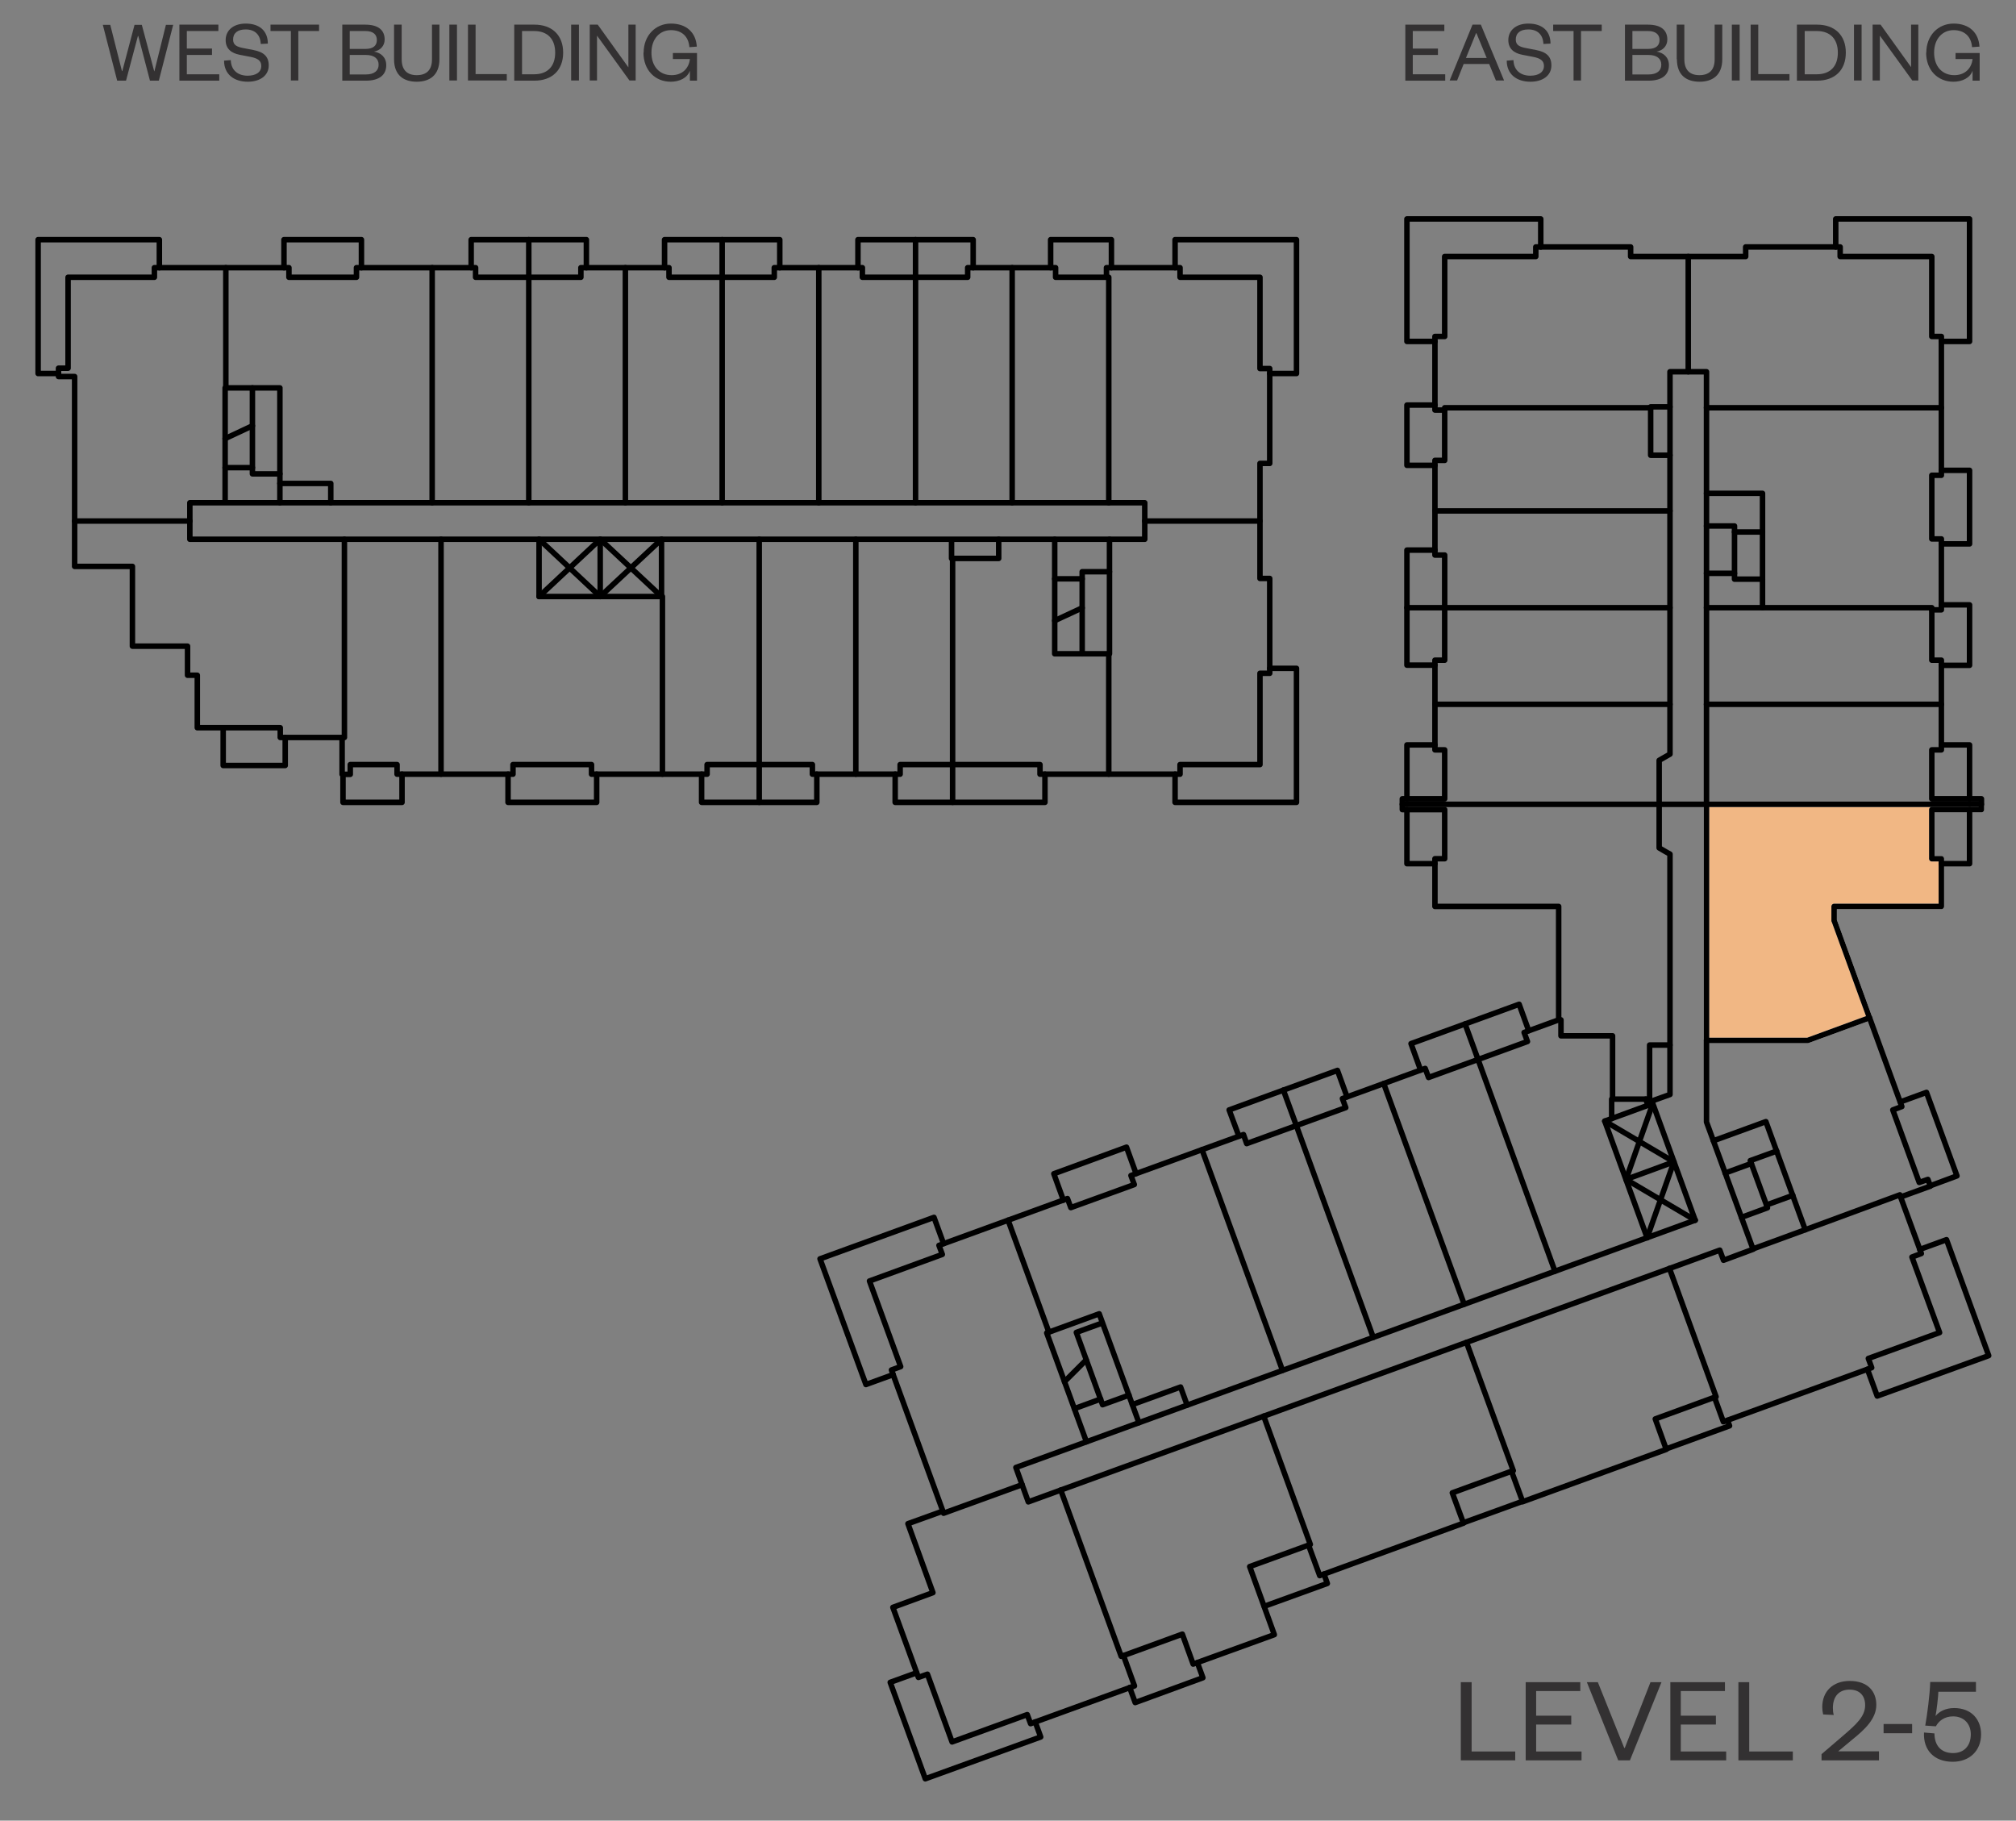 <?xml version="1.0" encoding="UTF-8"?><svg id="Layer_1" xmlns="http://www.w3.org/2000/svg" xmlns:xlink="http://www.w3.org/1999/xlink" viewBox="0 0 113.73 102.7"><rect x="0" y="0" width="113.73" height="102.7" fill="#808080" stroke="none"/><defs><style>.cls-1{stroke:#ebebec;}.cls-1,.cls-2{stroke-width:.31px;}.cls-1,.cls-2,.cls-3,.cls-4{fill:none;}.cls-1,.cls-2,.cls-4{stroke-linecap:round;stroke-linejoin:round;}.cls-2,.cls-4{stroke:#000;}.cls-5{fill:#f1b784;fill-rule:evenodd;}.cls-6{clip-path:url(#clippath);}.cls-7{clip-path:url(#clippath-3);}.cls-8{clip-path:url(#clippath-5);}.cls-9{fill:#333132;}.cls-4{stroke-width:.47px;}</style><clipPath id="clippath"><rect class="cls-3" x="-482.06" y="-648.4" width="612" height="792"/></clipPath><clipPath id="clippath-3"><rect class="cls-3" x="-482.06" y="-541.6" width="612" height="525.36"/></clipPath><clipPath id="clippath-5"><rect class="cls-3" x="-138.06" y="-.96" width="268" height="112.8"/></clipPath></defs><g class="cls-6"><g><path class="cls-9" d="M83.02,94.89v3.91h2.46v.5h-3.07v-4.41h.61Z"/><path class="cls-9" d="M89.22,99.3h-3.15v-4.41h3.08v.5h-2.49v1.39h1.98v.5h-1.98v1.52h2.56v.5Z"/><path class="cls-9" d="M91.29,99.3l-1.77-4.41h.62l1.49,3.71h.03l1.45-3.71h.62l-1.78,4.41h-.66Z"/><path class="cls-9" d="M97.38,99.3h-3.15v-4.41h3.08v.5h-2.49v1.39h1.98v.5h-1.98v1.52h2.56v.5Z"/><path class="cls-9" d="M98.68,94.89v3.91h2.46v.5h-3.07v-4.41h.61Z"/><path class="cls-9" d="M106,98.77v.53h-3.24v-.35l1.25-1.07c.69-.6,1.21-1.05,1.21-1.69,0-.52-.29-.88-.88-.88s-.94,.38-.94,1.03c0,.13,.01,.27,.05,.4l-.6-.03c-.03-.14-.05-.28-.05-.41,0-.9,.61-1.48,1.55-1.48,1.03,0,1.5,.6,1.5,1.35,0,.8-.68,1.41-1.32,1.93l-.83,.69h2.3Z"/><path class="cls-9" d="M106.26,97.25h1.61v.52h-1.61v-.52Z"/><path class="cls-9" d="M111.47,95.43h-2.12c0,.24-.11,1.14-.16,1.37,.2-.25,.56-.45,1.05-.45,1,0,1.52,.67,1.52,1.48,0,.92-.64,1.55-1.6,1.55-1.06,0-1.67-.67-1.62-1.65l.59,.05c0,.67,.36,1.11,1.05,1.11,.62,0,1-.41,1-1.06,0-.58-.38-1.01-1-1.01-.49,0-.81,.26-.97,.56l-.6-.04c.11-.61,.26-1.74,.28-2.46h2.58v.55Z"/></g><g class="cls-7"><rect class="cls-4" x="-514.74" y="-646.97" width="678.3" height="877.8"/></g><polygon class="cls-5" points="108.98 45.67 111.78 45.67 111.78 45.37 96.27 45.37 96.27 58.69 101.98 58.69 105.47 57.41 103.48 51.95 103.47 51.94 103.47 51.13 109.53 51.13 109.53 48.44 108.98 48.44 108.98 45.67"/><polygon class="cls-1" points="108.98 45.67 111.78 45.67 111.78 45.37 96.27 45.37 96.27 58.69 101.98 58.69 105.47 57.41 103.48 51.95 103.47 51.94 103.47 51.13 109.52 51.13 109.52 48.44 108.98 48.44 108.98 45.67"/><line class="cls-2" x1="33.86" y1="33.65" x2="33.86" y2="30.42"/><polyline class="cls-2" points="37.32 33.65 33.86 30.42 30.41 33.65"/><polyline class="cls-2" points="37.32 30.42 33.86 33.65 30.41 30.42"/><line class="cls-2" x1="91.73" y1="66.53" x2="94.43" y2="65.54"/><polyline class="cls-2" points="92.92 69.82 94.43 65.54 90.53 63.24"/><polyline class="cls-2" points="95.63 68.83 91.73 66.53 93.24 62.25"/><polyline class="cls-2" points="3.3 21.07 2.15 21.07 2.15 13.52 8.99 13.52 8.99 15.1"/><polyline class="cls-2" points="16.02 15.1 16.02 13.52 20.39 13.52 20.39 15.1"/><polyline class="cls-2" points="26.58 15.1 26.58 13.52 33.08 13.52 33.08 15.1"/><line class="cls-2" x1="29.83" y1="13.52" x2="29.83" y2="15.64"/><polyline class="cls-2" points="71.63 37.7 73.14 37.7 73.14 45.26 66.29 45.26 66.29 43.67"/><polyline class="cls-2" points="58.95 43.67 58.95 45.26 50.5 45.26 50.5 43.67"/><line class="cls-2" x1="53.74" y1="43.13" x2="53.74" y2="45.26"/><polyline class="cls-2" points="46.08 43.67 46.08 45.26 39.58 45.26 39.58 43.67"/><line class="cls-2" x1="42.83" y1="43.13" x2="42.83" y2="45.26"/><polyline class="cls-2" points="33.66 43.67 33.66 45.26 28.66 45.26 28.66 43.67"/><polyline class="cls-2" points="22.68 43.67 22.68 45.26 19.35 45.26 19.35 43.68"/><polyline class="cls-2" points="16.09 41.6 16.09 43.18 12.59 43.18 12.59 41.05"/><polyline class="cls-2" points="15.79 26.73 14.24 26.73 14.24 21.88"/><line class="cls-2" x1="14.24" y1="26.38" x2="12.7" y2="26.38"/><line class="cls-2" x1="12.7" y1="24.74" x2="14.24" y2="24.02"/><polyline class="cls-2" points="62.59 32.25 61.05 32.25 61.05 36.88"/><line class="cls-2" x1="59.5" y1="35.01" x2="61.05" y2="34.29"/><line class="cls-2" x1="59.5" y1="32.65" x2="61.05" y2="32.65"/><polyline class="cls-2" points="58.4 97.13 58.71 97.98 52.2 100.34 50.22 94.9 51.71 94.36"/><polyline class="cls-2" points="50.39 77.54 48.85 78.1 46.26 71.01 52.69 68.67 53.23 70.15"/><polyline class="cls-2" points="59.99 67.7 59.45 66.21 63.55 64.71 64.09 66.2"/><polyline class="cls-2" points="69.89 64.09 69.34 62.61 75.45 60.38 75.99 61.87"/><line class="cls-2" x1="72.4" y1="61.49" x2="73.13" y2="63.49"/><polyline class="cls-2" points="80.14 60.36 79.6 58.87 85.7 56.65 86.24 58.14"/><line class="cls-2" x1="82.65" y1="57.76" x2="83.38" y2="59.76"/><polyline class="cls-2" points="80.95 48.72 79.37 48.72 79.37 45.67"/><polyline class="cls-2" points="80.95 42.02 79.37 42.02 79.37 45.06"/><polyline class="cls-2" points="80.95 37.52 79.37 37.52 79.37 31.03 80.95 31.03"/><line class="cls-2" x1="79.37" y1="34.28" x2="81.5" y2="34.28"/><polyline class="cls-2" points="109.52 26.53 111.11 26.53 111.11 30.68 109.52 30.68"/><polyline class="cls-2" points="109.52 34.12 111.11 34.12 111.11 37.53 109.52 37.53"/><polyline class="cls-2" points="109.52 42.02 111.11 42.02 111.11 45.06"/><polyline class="cls-2" points="111.11 45.67 111.11 48.72 109.52 48.72"/><polyline class="cls-2" points="107.2 62.16 108.68 61.62 110.4 66.33 108.89 66.89"/><polyline class="cls-2" points="108.3 70.48 109.81 69.93 112.19 76.47 105.9 78.75 105.35 77.24"/><polyline class="cls-2" points="67.55 93.79 67.86 94.64 64.04 96.04 63.73 95.19"/><line class="cls-2" x1="96.27" y1="45.37" x2="93.6" y2="45.37"/><line class="cls-2" x1="98.8" y1="65.63" x2="97.32" y2="66.17"/><polyline class="cls-2" points="100.23 64.93 98.74 65.47 99.71 68.13 98.24 68.67"/><line class="cls-2" x1="99.66" y1="67.97" x2="101.14" y2="67.43"/><polyline class="cls-2" points="62.07 74.67 60.72 75.16 62.2 79.24 63.69 78.7"/><line class="cls-2" x1="60.61" y1="79.46" x2="62.09" y2="78.92"/><line class="cls-2" x1="61.28" y1="76.71" x2="60.05" y2="77.94"/><polyline class="cls-2" points="99.43 32.67 97.85 32.67 97.85 29.67 96.27 29.67"/><line class="cls-2" x1="99.43" y1="30.01" x2="97.85" y2="30.01"/><line class="cls-2" x1="96.27" y1="32.34" x2="97.85" y2="32.34"/><line class="cls-2" x1="40.74" y1="15.64" x2="40.74" y2="13.52"/><polyline class="cls-2" points="94 81.73 97.57 80.43 97.46 80.12"/><line class="cls-2" x1="82.55" y1="85.9" x2="85.89" y2="84.69"/><polyline class="cls-2" points="74.69 88.79 74.88 89.32 71.32 90.61"/><polyline class="cls-2" points="103.56 13.93 103.56 12.35 111.11 12.35 111.11 19.26 109.52 19.26"/><polyline class="cls-2" points="80.95 19.26 79.37 19.26 79.37 12.35 86.92 12.35 86.92 13.93"/><polyline class="cls-2" points="80.95 22.85 79.37 22.85 79.37 26.25 80.95 26.25"/><polyline class="cls-2" points="37.49 15.1 37.49 13.52 43.99 13.52 43.99 15.1"/><line class="cls-2" x1="51.65" y1="15.64" x2="51.65" y2="13.52"/><polyline class="cls-2" points="48.4 15.1 48.4 13.52 54.9 13.52 54.9 15.1"/><polyline class="cls-2" points="59.27 15.1 59.27 13.52 62.7 13.52 62.7 15.1"/><polyline class="cls-2" points="66.29 15.1 66.29 13.52 73.14 13.52 73.14 21.07 71.63 21.07"/><polygon class="cls-2" points="3.3 21.24 3.3 20.77 3.84 20.77 3.84 15.64 8.71 15.64 8.71 15.1 16.3 15.1 16.3 15.64 20.11 15.64 20.11 15.1 26.83 15.1 26.83 15.64 32.77 15.64 32.77 15.1 37.74 15.1 37.74 15.64 43.68 15.64 43.68 15.1 48.65 15.1 48.65 15.64 54.59 15.64 54.59 15.1 59.55 15.1 59.55 15.64 62.42 15.64 62.42 15.1 66.57 15.1 66.57 15.64 71.08 15.64 71.08 20.79 71.63 20.79 71.63 26.14 71.08 26.14 71.08 32.63 71.63 32.63 71.63 37.98 71.08 37.98 71.08 43.13 66.57 43.13 66.57 43.67 58.67 43.67 58.67 43.13 50.78 43.13 50.78 43.67 45.83 43.67 45.83 43.13 39.89 43.13 39.89 43.67 33.37 43.67 33.37 43.13 28.94 43.13 28.94 43.67 22.4 43.67 22.4 43.13 19.76 43.13 19.76 43.68 19.3 43.68 19.3 41.6 15.81 41.6 15.81 41.05 11.13 41.05 11.13 38.09 10.58 38.09 10.58 36.45 7.47 36.45 7.47 31.95 4.21 31.95 4.21 21.24 3.3 21.24"/><rect class="cls-2" x="10.71" y="28.36" width="53.87" height="2.06"/><line class="cls-2" x1="10.71" y1="29.39" x2="4.21" y2="29.39"/><polyline class="cls-2" points="19.43 30.42 19.43 41.6 19.3 41.6"/><line class="cls-2" x1="24.88" y1="30.42" x2="24.88" y2="43.67"/><polyline class="cls-2" points="30.41 30.42 30.41 33.65 37.32 33.65 37.32 30.42"/><polyline class="cls-2" points="37.37 43.67 37.37 33.65 37.32 33.65"/><line class="cls-2" x1="42.83" y1="43.13" x2="42.83" y2="30.42"/><line class="cls-2" x1="48.28" y1="43.67" x2="48.28" y2="30.42"/><line class="cls-2" x1="53.74" y1="43.13" x2="53.74" y2="31.5"/><polyline class="cls-2" points="53.68 30.5 53.68 31.5 56.34 31.5 56.34 30.42"/><polyline class="cls-2" points="59.5 30.42 59.5 36.88 62.59 36.88 62.59 30.42"/><line class="cls-2" x1="62.55" y1="43.67" x2="62.55" y2="36.88"/><line class="cls-2" x1="71.08" y1="29.39" x2="64.58" y2="29.39"/><polyline class="cls-2" points="62.55 28.36 62.55 15.64 62.42 15.64"/><line class="cls-2" x1="57.1" y1="28.36" x2="57.1" y2="15.1"/><line class="cls-2" x1="51.65" y1="28.36" x2="51.65" y2="15.64"/><line class="cls-2" x1="46.19" y1="28.36" x2="46.19" y2="15.1"/><line class="cls-2" x1="40.74" y1="28.36" x2="40.74" y2="15.64"/><line class="cls-2" x1="35.28" y1="28.36" x2="35.28" y2="15.1"/><line class="cls-2" x1="29.83" y1="28.36" x2="29.83" y2="15.64"/><line class="cls-2" x1="24.38" y1="28.36" x2="24.38" y2="15.1"/><polyline class="cls-2" points="12.7 28.25 12.7 21.88 15.79 21.88 15.79 28.36"/><polyline class="cls-2" points="18.66 28.36 18.66 27.27 15.79 27.27"/><line class="cls-2" x1="12.74" y1="21.88" x2="12.74" y2="15.1"/><polygon class="cls-2" points="81.5 14.47 86.64 14.47 86.64 13.93 91.99 13.93 91.99 14.47 98.48 14.47 98.48 13.93 103.81 13.93 103.81 14.47 108.98 14.47 108.98 18.98 109.52 18.98 109.52 26.81 108.98 26.81 108.98 30.4 109.52 30.4 109.52 34.4 108.98 34.4 108.98 37.24 109.52 37.24 109.52 42.3 108.98 42.3 108.98 45.06 111.78 45.06 111.78 45.67 108.98 45.67 108.98 48.44 109.52 48.44 109.52 51.13 103.47 51.13 103.47 51.94 103.48 51.95 107.29 62.42 106.78 62.61 108.27 66.7 108.76 66.53 108.9 66.91 107.22 67.52 108.39 70.71 107.86 70.91 109.42 75.17 105.4 76.63 105.59 77.15 97.22 80.2 96.72 78.82 93.38 80.04 94 81.76 85.9 84.71 85.27 82.99 81.93 84.21 82.56 85.92 74.45 88.88 73.82 87.16 70.5 88.37 71.89 92.21 67.31 93.87 66.7 92.18 63.38 93.39 64 95.1 58.14 97.23 57.95 96.72 53.71 98.26 52.32 94.44 51.81 94.62 50.37 90.67 52.63 89.84 51.22 85.95 53.19 85.24 50.29 77.28 50.81 77.09 49.05 72.26 53.16 70.76 52.97 70.25 60.22 67.61 60.41 68.12 63.99 66.82 63.8 66.31 70.15 64 70.33 64.51 75.92 62.48 75.73 61.97 80.4 60.27 80.59 60.78 86.17 58.75 85.98 58.24 87.93 57.53 87.93 51.13 80.95 51.13 80.95 48.44 81.5 48.44 81.5 45.67 79.11 45.67 79.11 45.06 81.5 45.06 81.5 42.3 80.95 42.3 80.95 37.24 81.5 37.24 81.5 31.31 80.95 31.31 80.95 25.97 81.5 25.97 81.5 23.13 80.95 23.13 80.95 18.98 81.5 18.98 81.5 14.47"/><polyline class="cls-2" points="95.63 68.83 93.24 62.25 90.53 63.24 92.92 69.82"/><polyline class="cls-2" points="90.92 63.1 90.92 62 92.84 62 92.97 62.35"/><polyline class="cls-2" points="93.24 62.25 93.18 62.11 94.21 61.74 94.21 48.18 93.96 48.04 93.6 47.83 93.6 42.89 94.21 42.54 94.21 20.97 96.27 20.97 96.27 63.29 98.9 70.47 97.23 71.09 97.02 70.52 58.01 84.72 57.31 82.78 95.63 68.83"/><polyline class="cls-2" points="94.21 58.95 93.06 58.95 93.06 62 92.84 62"/><polyline class="cls-2" points="94.21 22.95 93.12 22.95 93.12 25.68 94.21 25.68"/><polyline class="cls-2" points="96.27 27.83 99.43 27.83 99.43 34.28 96.27 34.28"/><polyline class="cls-2" points="96.66 64.35 99.62 63.27 101.84 69.37 98.89 70.45"/><polyline class="cls-2" points="61.29 81.33 59.05 75.19 62.01 74.11 64.25 80.25"/><polyline class="cls-2" points="66.97 79.26 66.6 78.24 63.88 79.23"/><line class="cls-2" x1="95.24" y1="20.97" x2="95.24" y2="14.47"/><line class="cls-2" x1="96.27" y1="23" x2="109.52" y2="23"/><polyline class="cls-2" points="108.98 34.4 108.98 34.28 99.43 34.28"/><line class="cls-2" x1="109.52" y1="39.73" x2="96.27" y2="39.73"/><line class="cls-2" x1="96.27" y1="45.37" x2="111.78" y2="45.37"/><line class="cls-2" x1="79.11" y1="45.37" x2="93.6" y2="45.37"/><polyline class="cls-2" points="96.27 58.69 101.98 58.69 105.47 57.41"/><polyline class="cls-2" points="107.22 67.52 107.18 67.4 101.84 69.37"/><polyline class="cls-2" points="63.38 93.39 63.25 93.43 59.84 84.05"/><polyline class="cls-2" points="53.19 85.24 53.23 85.36 57.66 83.75"/><line class="cls-2" x1="56.87" y1="68.83" x2="59.17" y2="75.14"/><line class="cls-2" x1="67.81" y1="64.85" x2="72.35" y2="77.3"/><line class="cls-2" x1="73.13" y1="63.49" x2="77.47" y2="75.44"/><line class="cls-2" x1="78.06" y1="61.12" x2="82.6" y2="73.57"/><line class="cls-2" x1="83.38" y1="59.76" x2="87.72" y2="71.71"/><polyline class="cls-2" points="87.93 57.53 88.06 57.53 88.06 58.43 90.97 58.43 90.97 62"/><line class="cls-2" x1="80.95" y1="39.73" x2="94.21" y2="39.73"/><line class="cls-2" x1="81.5" y1="34.28" x2="94.21" y2="34.28"/><line class="cls-2" x1="80.95" y1="28.82" x2="94.21" y2="28.82"/><polyline class="cls-2" points="81.5 23.13 81.5 23 93.12 23"/><polyline class="cls-2" points="73.83 87.16 73.92 87.12 71.29 79.88"/><polyline class="cls-2" points="85.27 82.99 85.37 82.96 82.73 75.72"/><polyline class="cls-2" points="96.72 78.83 96.81 78.79 94.18 71.55"/><g class="cls-8"><rect class="cls-2" x="-233.66" y="-436.89" width="450.14" height="582.54"/></g><g><path class="cls-9" d="M8.69,4.02h.02l.65-2.62h.41l-.81,3.15h-.5l-.66-2.52h-.02l-.67,2.52h-.5l-.81-3.15h.42l.66,2.61h.02l.69-2.61h.41l.7,2.62Z"/><path class="cls-9" d="M12.37,4.55h-2.25V1.39h2.2v.36h-1.78v.99h1.42v.36h-1.42v1.09h1.83v.36Z"/><path class="cls-9" d="M13.02,3.4c.02,.58,.42,.87,.95,.87,.47,0,.77-.2,.77-.55,0-.29-.19-.43-.6-.51l-.62-.12c-.47-.09-.79-.34-.79-.83,0-.55,.44-.93,1.13-.93,.79,0,1.25,.42,1.25,1.13l-.4,.02c-.02-.52-.33-.82-.85-.82-.46,0-.71,.21-.71,.57,0,.31,.21,.41,.57,.48l.57,.11c.58,.11,.87,.36,.87,.87,0,.58-.5,.92-1.18,.92-.78,0-1.34-.42-1.34-1.19l.39-.03Z"/><path class="cls-9" d="M16.41,4.55V1.75h-1.15v-.36h2.74v.36h-1.17v2.79h-.43Z"/><path class="cls-9" d="M20.65,4.55h-1.34V1.39h1.29c.78,0,1.1,.34,1.1,.84,0,.37-.26,.62-.6,.68,.39,.07,.69,.32,.69,.77,0,.55-.4,.87-1.14,.87Zm-.92-1.79h.88c.46,0,.65-.2,.65-.5s-.19-.51-.65-.51h-.88v1.01Zm0,.34v1.1h.91c.47,0,.72-.21,.72-.55s-.25-.55-.72-.55h-.91Z"/><path class="cls-9" d="M22.23,3.34V1.39h.43v1.95c0,.6,.3,.9,.85,.9s.86-.29,.86-.89V1.39h.42v1.95c0,.92-.57,1.27-1.28,1.27s-1.28-.34-1.28-1.27Z"/><path class="cls-9" d="M25.78,1.39v3.15h-.43V1.39h.43Z"/><path class="cls-9" d="M26.83,1.39v2.79h1.76v.36h-2.19V1.39h.43Z"/><path class="cls-9" d="M29.01,1.39h1.14c.99,0,1.62,.59,1.62,1.58s-.63,1.58-1.62,1.58h-1.14V1.39Zm1.12,2.8c.77,0,1.19-.46,1.19-1.22s-.42-1.22-1.19-1.22h-.68v2.44h.68Z"/><path class="cls-9" d="M32.66,1.39v3.15h-.44V1.39h.44Z"/><path class="cls-9" d="M35.45,3.81V1.39h.41v3.15h-.35l-1.83-2.53v2.53h-.41V1.39h.45l1.73,2.41Z"/><path class="cls-9" d="M36.31,2.97c0-.97,.67-1.64,1.54-1.64s1.41,.5,1.46,1.3l-.42,.03c-.04-.58-.41-.96-1.04-.96s-1.1,.49-1.1,1.27,.46,1.27,1.14,1.27c.59,0,.97-.37,1.03-.91h-.96v-.34h1.36v1.56h-.4v-.56c-.14,.4-.58,.62-1.08,.62-.89,0-1.54-.66-1.54-1.64Z"/></g><g><path class="cls-9" d="M81.53,4.55h-2.25V1.39h2.2v.36h-1.78v.99h1.42v.36h-1.42v1.09h1.83v.36Z"/><path class="cls-9" d="M83.54,1.39l1.31,3.15h-.46l-.38-.93h-1.44l-.37,.93h-.42l1.29-3.15h.48Zm-.83,1.88h1.16l-.58-1.4h-.02l-.57,1.4Z"/><path class="cls-9" d="M85.38,3.4c.02,.58,.42,.87,.95,.87,.47,0,.77-.2,.77-.55,0-.29-.19-.43-.6-.51l-.62-.12c-.47-.09-.79-.34-.79-.83,0-.55,.44-.93,1.13-.93,.79,0,1.25,.42,1.25,1.13l-.4,.02c-.02-.52-.33-.82-.85-.82-.46,0-.71,.21-.71,.57,0,.31,.21,.41,.57,.48l.57,.11c.58,.11,.87,.36,.87,.87,0,.58-.5,.92-1.18,.92-.78,0-1.34-.42-1.34-1.19l.39-.03Z"/><path class="cls-9" d="M88.77,4.55V1.75h-1.15v-.36h2.74v.36h-1.17v2.79h-.43Z"/><path class="cls-9" d="M93.01,4.55h-1.34V1.39h1.29c.78,0,1.1,.34,1.1,.84,0,.37-.26,.62-.6,.68,.39,.07,.69,.32,.69,.77,0,.55-.4,.87-1.14,.87Zm-.92-1.79h.88c.46,0,.65-.2,.65-.5s-.2-.51-.65-.51h-.88v1.01Zm0,.34v1.1h.91c.47,0,.72-.21,.72-.55s-.25-.55-.72-.55h-.91Z"/><path class="cls-9" d="M94.59,3.34V1.39h.43v1.95c0,.6,.3,.9,.85,.9s.86-.29,.86-.89V1.39h.43v1.95c0,.92-.57,1.27-1.28,1.27s-1.28-.34-1.28-1.27Z"/><path class="cls-9" d="M98.14,1.39v3.15h-.44V1.39h.44Z"/><path class="cls-9" d="M99.19,1.39v2.79h1.76v.36h-2.19V1.39h.44Z"/><path class="cls-9" d="M101.37,1.39h1.14c.99,0,1.62,.59,1.62,1.58s-.62,1.58-1.62,1.58h-1.14V1.39Zm1.12,2.8c.77,0,1.19-.46,1.19-1.22s-.42-1.22-1.19-1.22h-.68v2.44h.68Z"/><path class="cls-9" d="M105.02,1.39v3.15h-.43V1.39h.43Z"/><path class="cls-9" d="M107.81,3.81V1.39h.41v3.15h-.34l-1.83-2.53v2.53h-.41V1.39h.45l1.73,2.41Z"/><path class="cls-9" d="M108.67,2.97c0-.97,.67-1.64,1.54-1.64s1.41,.5,1.46,1.3l-.42,.03c-.04-.58-.41-.96-1.04-.96s-1.1,.49-1.1,1.27,.46,1.27,1.14,1.27c.59,0,.97-.37,1.03-.91h-.96v-.34h1.36v1.56h-.4v-.56c-.14,.4-.58,.62-1.08,.62-.89,0-1.54-.66-1.54-1.64Z"/></g></g></svg>